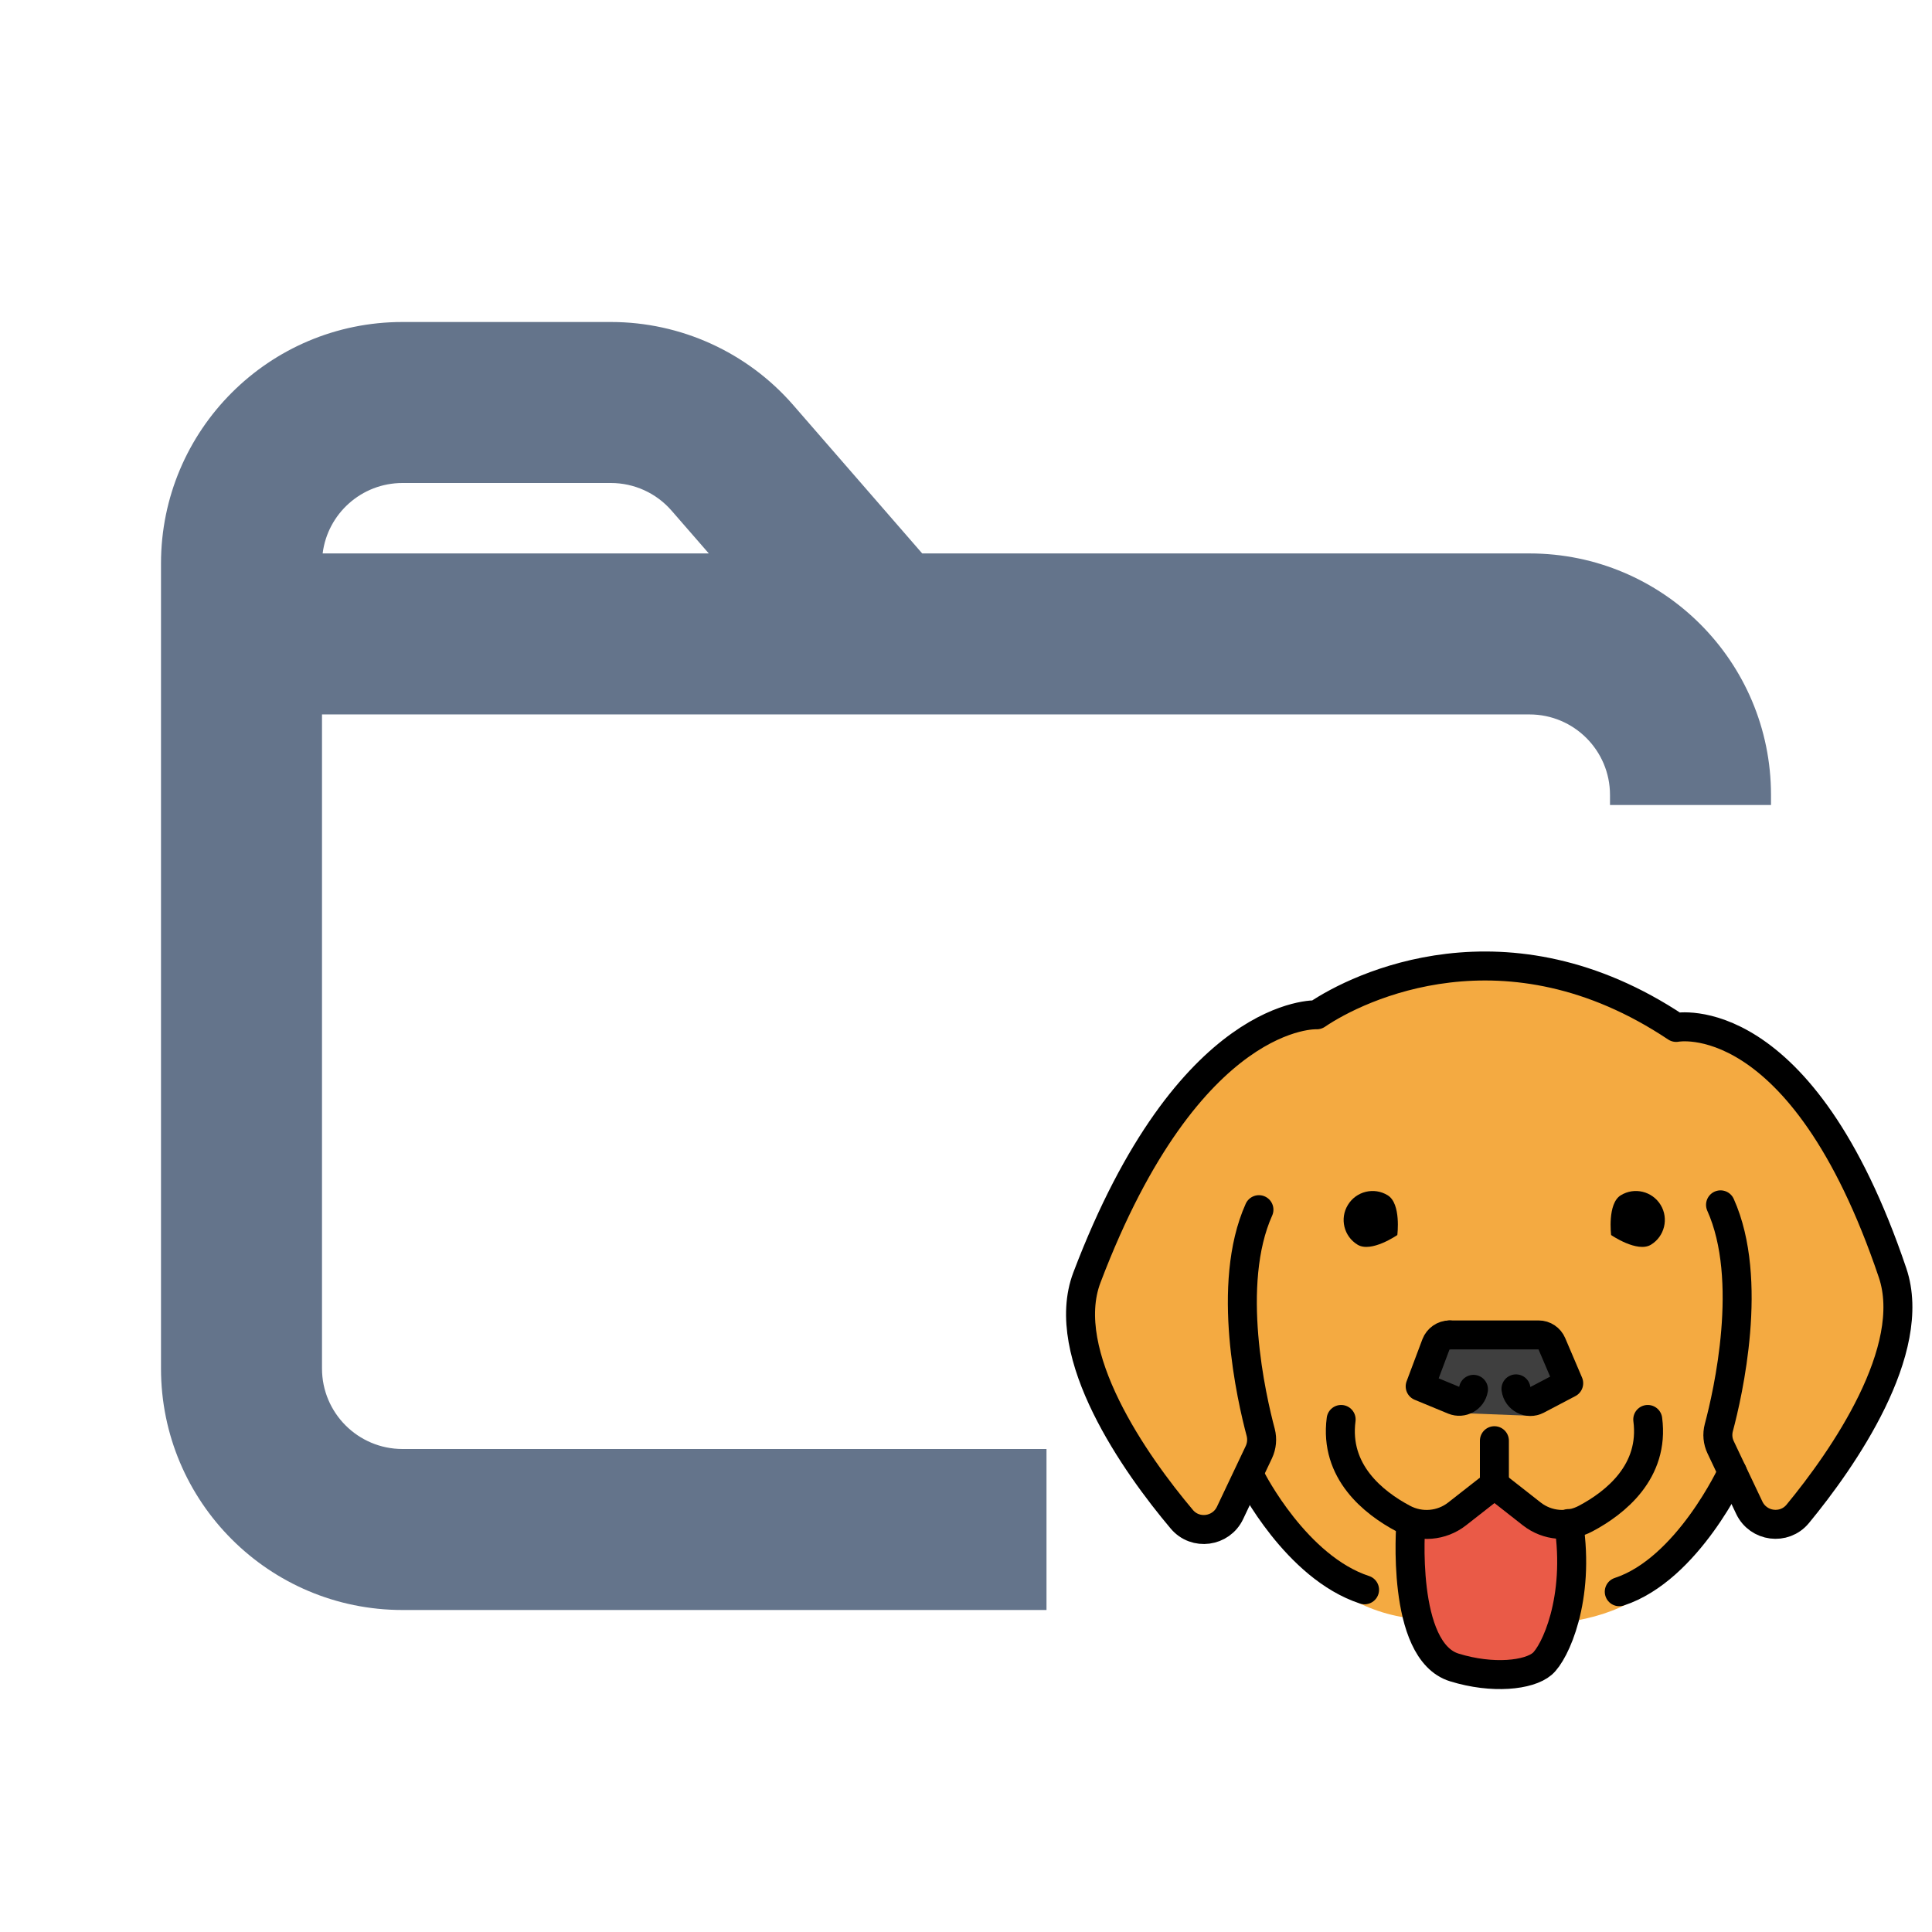 <svg width="24" height="24" viewBox="0 0 24 24" fill="none" xmlns="http://www.w3.org/2000/svg">
<path fill-rule="evenodd" clip-rule="evenodd" d="M5 4C3.343 4 2 5.343 2 7V7.875V17C2 18.657 3.343 20 5 20H13V18H5C4.448 18 4 17.552 4 17V8.875H7.5H11H19C19.552 8.875 20 9.323 20 9.875V10H22V9.875C22 8.218 20.657 6.875 19 6.875H11.456L9.853 5.031C9.283 4.376 8.457 4 7.589 4H5ZM8.343 6.344L8.805 6.875H7.5H4.008C4.069 6.382 4.49 6 5 6H7.589C7.878 6 8.153 6.125 8.343 6.344Z" fill="#64748B"/>
<path d="M16.453 12.652L15.539 13L14.226 14.422L13.481 16.311L13.713 17.272C13.939 17.954 14.314 18.43 14.984 18.937L15.468 18.472C15.468 18.472 16.156 19.859 17.4 20.084C17.4 20.084 19.247 20.433 20.206 19.927C20.475 19.785 20.659 19.597 20.799 19.46C21.171 19.094 21.345 18.826 21.616 18.517L21.917 18.842L22.247 18.832L23.15 17.531L23.511 16.619L23.507 15.853L23.116 14.843L22.246 13.508C22.246 13.508 21.771 12.743 20.776 12.804C20.776 12.804 19.607 11.934 18.647 12.069C17.687 12.204 17.997 11.947 16.453 12.652Z" fill="#F4AA41"/>
<path d="M18.527 18.334L17.972 18.768H17.522L17.617 19.468L17.692 20.011L17.837 20.433L18.347 20.703L19.172 20.598L19.326 20.201L19.453 19.449L19.592 18.798L19.232 18.843L18.527 18.334Z" fill="#EA5A47"/>
<path d="M17.897 16.567L17.612 17.242L18.002 17.467L18.227 17.557L19.007 17.587L19.532 17.182L19.217 16.598L17.897 16.567Z" fill="#3F3F3F"/>
<path d="M17.358 15.342C17.358 15.342 17.034 15.566 16.864 15.462C16.694 15.359 16.64 15.137 16.744 14.968C16.847 14.798 17.069 14.744 17.238 14.848C17.408 14.951 17.358 15.342 17.358 15.342Z" fill="black"/>
<path d="M18.007 16.583H19.113C19.185 16.583 19.25 16.626 19.278 16.693L19.487 17.183L19.095 17.389C18.984 17.447 18.849 17.378 18.832 17.253" stroke="black" stroke-width="0.36" stroke-linecap="round" stroke-linejoin="round"/>
<path d="M18.304 17.259C18.284 17.372 18.164 17.437 18.058 17.394L17.642 17.222L17.838 16.7C17.865 16.63 17.932 16.583 18.007 16.583" stroke="black" stroke-width="0.36" stroke-linecap="round" stroke-linejoin="round"/>
<path d="M17.526 18.926C17.526 18.926 17.397 20.509 18.067 20.714C18.543 20.861 18.994 20.81 19.158 20.669C19.315 20.535 19.632 19.864 19.487 18.926" stroke="black" stroke-width="0.36" stroke-linecap="round" stroke-linejoin="round"/>
<path d="M20.014 15.342C20.014 15.342 20.339 15.566 20.509 15.462C20.678 15.359 20.732 15.137 20.629 14.968C20.525 14.798 20.304 14.744 20.134 14.848C19.965 14.951 20.014 15.342 20.014 15.342Z" fill="black"/>
<path d="M16.66 17.633C16.575 18.281 17.062 18.668 17.431 18.864C17.646 18.979 17.908 18.957 18.1 18.807L18.565 18.443L19.029 18.807C19.221 18.957 19.483 18.979 19.698 18.864C20.067 18.668 20.554 18.281 20.469 17.633" stroke="black" stroke-width="0.36" stroke-linecap="round" stroke-linejoin="round"/>
<path d="M15.639 15.027C15.222 15.955 15.548 17.371 15.661 17.794C15.682 17.876 15.674 17.962 15.638 18.039L15.28 18.794C15.168 19.03 14.849 19.073 14.681 18.873C14.106 18.192 13.14 16.823 13.502 15.87C14.773 12.522 16.358 12.606 16.358 12.606C16.869 12.258 18.715 11.357 20.822 12.763C20.822 12.763 22.376 12.454 23.51 15.811C23.835 16.771 22.893 18.126 22.332 18.806C22.164 19.009 21.843 18.967 21.73 18.729L21.375 17.98C21.338 17.903 21.33 17.817 21.352 17.734C21.465 17.311 21.79 15.896 21.373 14.967" stroke="black" stroke-width="0.36" stroke-linecap="round" stroke-linejoin="round"/>
<path d="M21.52 18.285C21.52 18.285 20.966 19.494 20.115 19.773" stroke="black" stroke-width="0.36" stroke-linecap="round" stroke-linejoin="round"/>
<path d="M15.547 18.376C15.547 18.376 16.101 19.471 16.951 19.749" stroke="black" stroke-width="0.36" stroke-linecap="round" stroke-linejoin="round"/>
<path d="M18.564 18.443V17.897" stroke="black" stroke-width="0.36" stroke-linecap="round" stroke-linejoin="round"/>
</svg>
